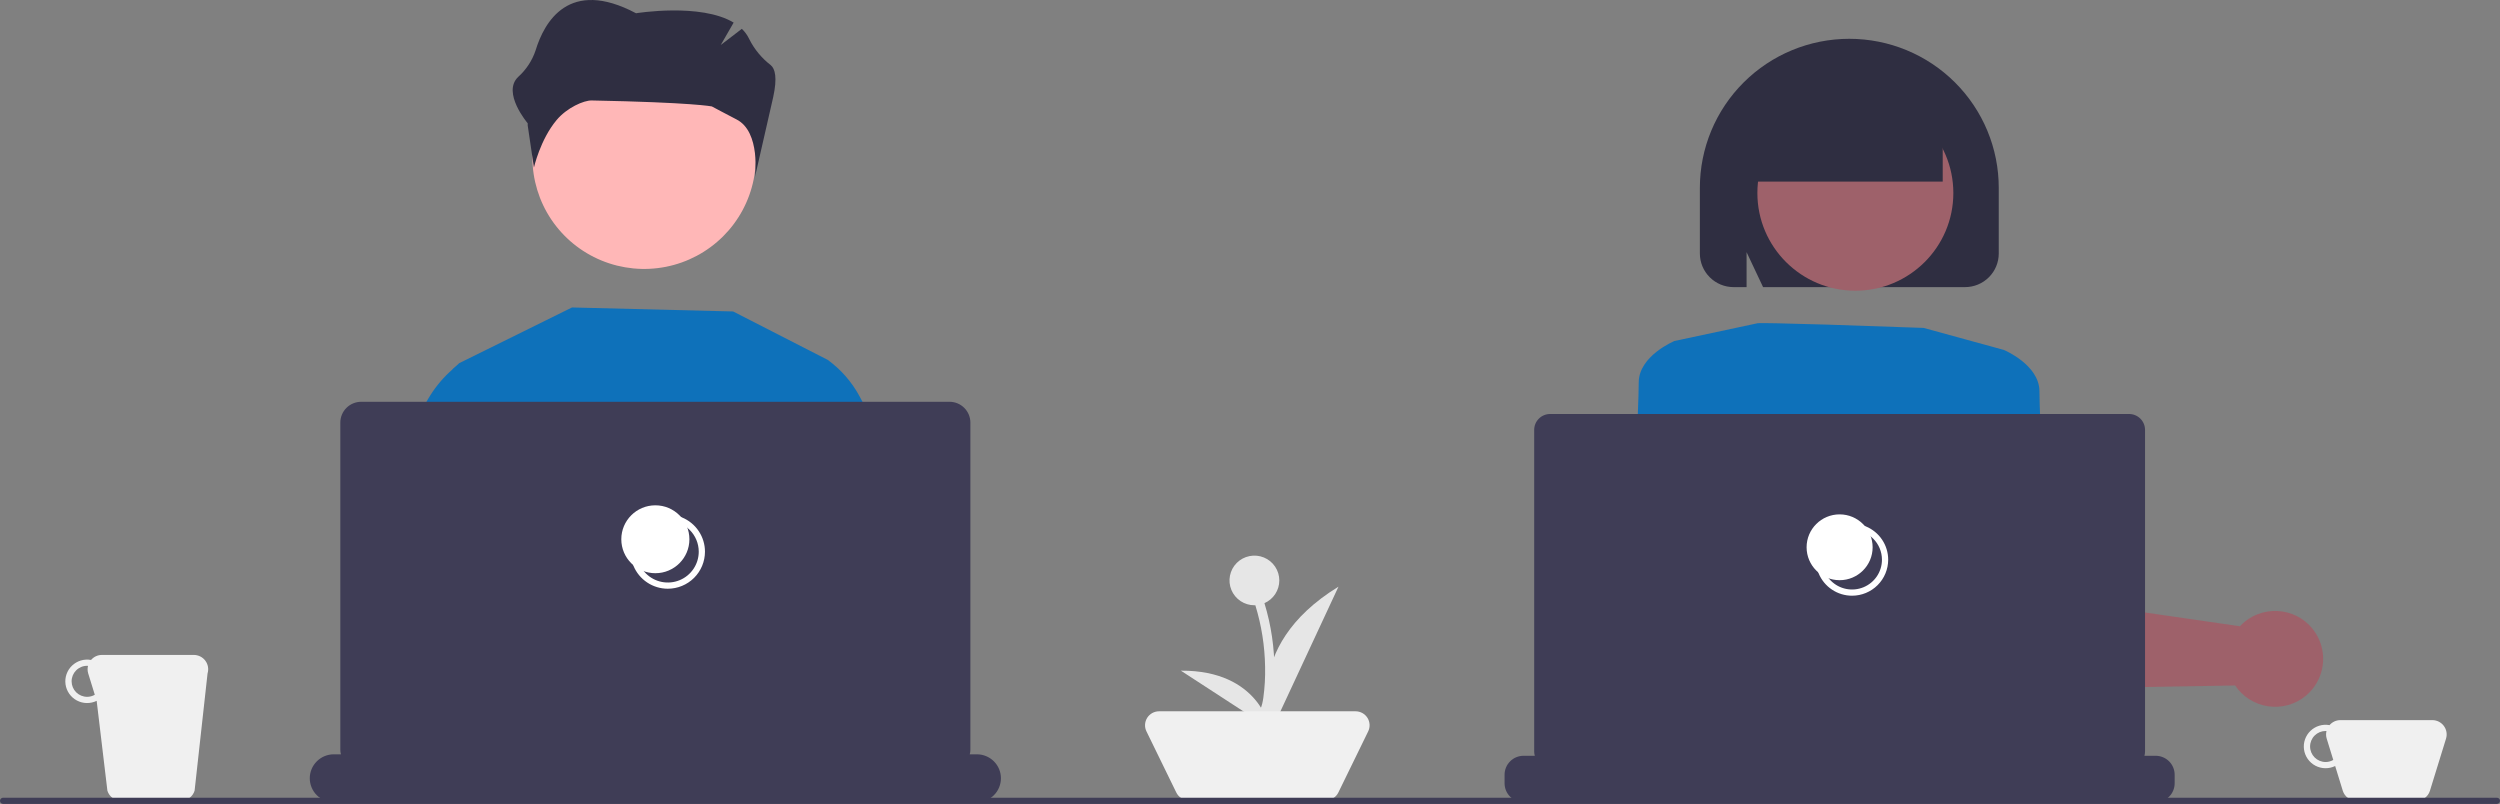 <svg width="255" height="82" viewBox="0 0 255 82" fill="none" xmlns="http://www.w3.org/2000/svg">
<rect x="0" y="0" width="255" height="82" fill="#808080" stroke="none"/>
<g clip-path="url(#clip0_20_213)">
<path d="M248.095 73.452H238.723C238.512 73.451 238.303 73.497 238.111 73.585C237.919 73.674 237.749 73.803 237.612 73.964C237.266 73.9 236.911 73.92 236.574 74.02C236.237 74.12 235.929 74.299 235.675 74.541C235.421 74.783 235.228 75.082 235.112 75.413C234.996 75.743 234.961 76.097 235.008 76.444C235.056 76.791 235.186 77.122 235.387 77.41C235.588 77.697 235.854 77.933 236.164 78.098C236.474 78.263 236.819 78.352 237.17 78.359C237.522 78.365 237.87 78.288 238.186 78.134L238.963 80.653C239.055 80.951 239.241 81.212 239.492 81.398C239.744 81.583 240.049 81.683 240.363 81.683H246.456C246.769 81.683 247.074 81.583 247.326 81.398C247.578 81.212 247.763 80.951 247.855 80.653L249.495 75.341C249.562 75.123 249.577 74.892 249.539 74.666C249.5 74.441 249.409 74.228 249.273 74.044C249.137 73.861 248.959 73.711 248.755 73.608C248.55 73.505 248.324 73.452 248.095 73.452ZM237.217 77.726C236.796 77.726 236.392 77.559 236.094 77.262C235.796 76.965 235.629 76.563 235.629 76.143C235.629 75.723 235.796 75.32 236.094 75.023C236.392 74.727 236.796 74.56 237.217 74.56C237.246 74.56 237.273 74.567 237.301 74.568C237.238 74.823 237.246 75.09 237.324 75.341L237.994 77.514C237.758 77.651 237.49 77.724 237.217 77.726Z" fill="#F0F0F0"/>
<path d="M19.77 66.803H10.398C10.187 66.802 9.978 66.848 9.786 66.936C9.594 67.025 9.424 67.154 9.287 67.315C8.941 67.252 8.585 67.271 8.249 67.371C7.912 67.472 7.604 67.65 7.35 67.892C7.096 68.134 6.903 68.433 6.787 68.764C6.671 69.095 6.635 69.448 6.683 69.795C6.731 70.142 6.861 70.473 7.061 70.761C7.262 71.049 7.529 71.284 7.839 71.449C8.149 71.614 8.494 71.704 8.845 71.71C9.197 71.716 9.545 71.639 9.86 71.486L10.955 80.653C11.047 80.951 11.233 81.212 11.485 81.398C11.737 81.583 12.042 81.683 12.355 81.683H18.448C18.761 81.683 19.066 81.583 19.318 81.398C19.57 81.212 19.756 80.951 19.848 80.653L21.17 68.692C21.237 68.474 21.252 68.243 21.214 68.018C21.175 67.793 21.084 67.579 20.948 67.396C20.812 67.212 20.634 67.062 20.43 66.96C20.225 66.857 19.999 66.803 19.77 66.803ZM8.892 71.077C8.47 71.077 8.067 70.91 7.769 70.614C7.471 70.317 7.304 69.914 7.304 69.494C7.304 69.074 7.471 68.672 7.769 68.375C8.067 68.078 8.47 67.911 8.892 67.911C8.921 67.911 8.948 67.918 8.976 67.92C8.913 68.174 8.921 68.442 8.998 68.692L9.669 70.866C9.433 71.003 9.165 71.075 8.892 71.077Z" fill="#F0F0F0"/>
<path d="M130.49 59.205C130.49 58.704 130.341 58.214 130.061 57.797C129.782 57.381 129.386 57.056 128.921 56.865C128.457 56.673 127.946 56.623 127.454 56.721C126.961 56.818 126.508 57.059 126.153 57.414C125.797 57.768 125.556 58.219 125.458 58.711C125.359 59.202 125.41 59.711 125.602 60.174C125.794 60.637 126.12 61.032 126.538 61.311C126.956 61.589 127.447 61.737 127.949 61.737C127.981 61.737 128.011 61.734 128.043 61.733C128.671 63.769 129.007 65.883 129.04 68.013C129.064 69.074 129.003 70.136 128.858 71.188C128.747 71.935 128.541 72.791 127.797 73.14C127.243 73.4 127.726 74.219 128.278 73.96C129.117 73.567 129.524 72.685 129.707 71.824C129.916 70.713 130.012 69.584 129.994 68.454C130.004 66.106 129.66 63.769 128.973 61.522C129.424 61.324 129.808 60.999 130.077 60.588C130.346 60.176 130.49 59.696 130.49 59.205Z" fill="#E6E6E6"/>
<path d="M129.714 74.467C129.714 74.467 126.307 66.108 136.526 59.838L129.714 74.467Z" fill="#E6E6E6"/>
<path d="M129.531 74.315C129.531 74.315 128.491 68.357 120.449 68.408L129.531 74.315Z" fill="#E6E6E6"/>
<path d="M135.23 81.633H121.263C120.995 81.633 120.733 81.558 120.506 81.416C120.279 81.274 120.096 81.072 119.979 80.831L116.938 74.6C116.832 74.383 116.783 74.142 116.796 73.901C116.809 73.66 116.883 73.426 117.011 73.221C117.14 73.017 117.318 72.848 117.53 72.731C117.742 72.614 117.98 72.552 118.222 72.552H138.27C138.512 72.552 138.751 72.614 138.963 72.731C139.174 72.848 139.353 73.017 139.481 73.221C139.61 73.426 139.684 73.66 139.697 73.901C139.71 74.142 139.661 74.383 139.555 74.6L136.514 80.831C136.397 81.072 136.214 81.274 135.987 81.416C135.76 81.557 135.497 81.633 135.23 81.633Z" fill="#F0F0F0"/>
<path d="M254.682 82H0.318C0.233 82 0.153 81.966 0.093 81.907C0.033 81.848 0 81.767 0 81.683C0 81.599 0.033 81.519 0.093 81.459C0.153 81.4 0.233 81.367 0.318 81.367H254.682C254.767 81.367 254.847 81.4 254.907 81.459C254.967 81.519 255 81.599 255 81.683C255 81.767 254.967 81.848 254.907 81.907C254.847 81.966 254.767 82 254.682 82Z" fill="#3F3D56"/>
<path d="M53.056 63.614L46.884 40.349L46.17 37.663L46.84 37.042L58.343 31.361L74.779 31.769L84.429 36.708L84.481 40.349L84.957 73.146L86.883 81.196H51.578L54.319 68.375L53.056 63.614Z" fill="#0E71BA"/>
<path d="M93.657 81.196H84.457L81.916 62.909L82.581 40.349L82.673 37.279L84.429 36.708C85.753 37.672 86.847 38.915 87.634 40.349C88.763 42.307 89.701 45.114 89.468 48.889C89.468 48.889 89.676 53.345 89.478 56.313C89.341 58.341 91.715 71.16 93.657 81.196Z" fill="#0E71BA"/>
<path d="M53.089 63.382L53.056 63.614L50.615 81.196H40.035C40.883 71.234 41.881 58.779 41.747 56.783C41.548 53.818 41.757 49.358 41.757 49.358C41.504 45.27 42.627 42.322 43.875 40.349C44.503 39.345 45.276 38.44 46.17 37.663C46.368 37.489 46.577 37.328 46.795 37.18L48.551 37.749L49.01 40.349L53.089 63.382Z" fill="#0E71BA"/>
<path d="M54.308 16.073C54.308 18.319 54.976 20.516 56.228 22.384C57.48 24.252 59.26 25.708 61.342 26.567C63.424 27.427 65.715 27.652 67.925 27.214C70.135 26.776 72.165 25.694 73.759 24.105C75.352 22.517 76.437 20.492 76.877 18.289C77.317 16.085 77.091 13.801 76.229 11.726C75.366 9.65 73.906 7.876 72.032 6.628C70.158 5.379 67.956 4.713 65.702 4.713C62.688 4.706 59.794 5.892 57.657 8.012C55.52 10.132 54.316 13.011 54.308 16.016C54.308 16.035 54.308 16.054 54.308 16.073Z" fill="#FFB7B7"/>
<path d="M102.095 79.384C102.095 80.033 101.837 80.654 101.377 81.113C100.917 81.571 100.294 81.829 99.643 81.829H34.049C33.399 81.829 32.775 81.571 32.315 81.113C31.855 80.654 31.597 80.033 31.597 79.384C31.597 78.736 31.855 78.114 32.315 77.656C32.775 77.197 33.399 76.939 34.049 76.939H34.777C34.736 76.794 34.714 76.643 34.713 76.492V43.105C34.713 42.542 34.937 42.002 35.337 41.604C35.736 41.205 36.278 40.982 36.843 40.982H96.85C97.415 40.982 97.957 41.205 98.356 41.604C98.755 42.002 98.98 42.542 98.98 43.105V76.492C98.98 76.643 98.958 76.794 98.915 76.939H99.643C99.965 76.939 100.284 77.003 100.582 77.126C100.879 77.248 101.149 77.428 101.377 77.656C101.605 77.882 101.785 78.152 101.909 78.449C102.032 78.745 102.095 79.063 102.095 79.384Z" fill="#3F3D56"/>
<path d="M68.117 60.05C67.367 60.05 66.634 59.829 66.011 59.413C65.387 58.998 64.902 58.408 64.615 57.717C64.328 57.027 64.253 56.267 64.399 55.534C64.545 54.801 64.906 54.128 65.436 53.599C65.966 53.071 66.642 52.711 67.377 52.565C68.112 52.419 68.874 52.494 69.567 52.78C70.26 53.066 70.852 53.55 71.268 54.172C71.685 54.793 71.907 55.524 71.907 56.271C71.906 57.273 71.506 58.234 70.796 58.942C70.085 59.651 69.122 60.049 68.117 60.05ZM68.117 53.125C67.493 53.125 66.882 53.31 66.364 53.656C65.845 54.001 65.44 54.493 65.201 55.067C64.963 55.642 64.9 56.275 65.022 56.885C65.144 57.495 65.444 58.056 65.885 58.496C66.327 58.936 66.889 59.235 67.501 59.357C68.113 59.478 68.748 59.416 69.324 59.178C69.901 58.94 70.394 58.536 70.74 58.019C71.087 57.502 71.272 56.893 71.272 56.271C71.271 55.437 70.938 54.638 70.347 54.048C69.755 53.458 68.953 53.126 68.117 53.125Z" fill="white"/>
<path d="M66.847 58.467C68.764 58.467 70.319 56.917 70.319 55.005C70.319 53.092 68.764 51.542 66.847 51.542C64.928 51.542 63.373 53.092 63.373 55.005C63.373 56.917 64.928 58.467 66.847 58.467Z" fill="white"/>
<path d="M173.387 25.86V19.154C173.387 15.124 174.993 11.259 177.852 8.409C180.71 5.559 184.587 3.958 188.63 3.958C192.673 3.958 196.55 5.559 199.408 8.409C202.267 11.259 203.873 15.124 203.873 19.154V25.86C203.872 26.769 203.51 27.639 202.865 28.281C202.221 28.924 201.348 29.285 200.437 29.286H179.834L178.151 25.72V29.286H176.823C175.912 29.285 175.039 28.924 174.395 28.281C173.751 27.639 173.388 26.769 173.387 25.86Z" fill="#2F2E41"/>
<path d="M199.747 47.325L200.403 54.417L200.702 57.64L201.178 62.771L201.238 63.433L201.625 67.6L201.635 67.646C201.879 68.426 202.369 69.106 203.032 69.586C203.695 70.066 204.495 70.32 205.315 70.31L222.996 70.005L227.987 69.919C228.083 70.063 228.177 70.192 228.271 70.308C228.709 70.838 229.254 71.271 229.871 71.578C230.488 71.885 231.163 72.059 231.852 72.089C232.544 72.121 233.235 72.005 233.879 71.749C234.523 71.493 235.104 71.103 235.584 70.605C235.681 70.507 235.774 70.403 235.861 70.296C236.515 69.494 236.898 68.506 236.955 67.474C237.012 66.442 236.74 65.419 236.179 64.55C235.805 63.969 235.31 63.474 234.729 63.098C234.147 62.723 233.492 62.475 232.807 62.373C232.126 62.269 231.43 62.309 230.765 62.49C230.101 62.672 229.482 62.99 228.949 63.426C228.78 63.565 228.621 63.716 228.475 63.879L222.996 63.083L209.199 61.081L208.609 53.144C208.607 53.108 208.605 53.072 208.602 53.034L208.126 46.629C208.047 45.564 207.562 44.568 206.771 43.847C205.98 43.125 204.943 42.732 203.871 42.747C203.519 42.751 203.168 42.8 202.828 42.894C202.447 42.996 202.082 43.153 201.745 43.359C201.073 43.766 200.529 44.354 200.175 45.056C199.822 45.757 199.673 46.543 199.747 47.325Z" fill="#9E616A"/>
<path d="M189.247 29.654C194.767 29.654 199.241 25.193 199.241 19.69C199.241 14.187 194.767 9.726 189.247 9.726C183.727 9.726 179.253 14.187 179.253 19.69C179.253 25.193 183.727 29.654 189.247 29.654Z" fill="#9E616A"/>
<path d="M202.573 36.296L204.39 35.692C204.39 35.692 208.024 37.202 208.024 39.919C208.024 42.637 208.63 53.507 208.63 53.507L200.453 54.413L202.573 36.296Z" fill="#0E71BA"/>
<path d="M163.914 81.513H171.12L173.585 60.918L174.477 53.48L174.6 52.453L175.259 46.948C175.294 46.257 175.14 45.569 174.811 44.959C174.483 44.349 173.994 43.84 173.397 43.487C172.8 43.134 172.117 42.95 171.423 42.956C170.729 42.962 170.049 43.157 169.458 43.519C169.309 43.611 169.167 43.712 169.032 43.824C168.619 44.163 168.282 44.585 168.044 45.063C167.806 45.542 167.672 46.065 167.652 46.598L167.002 52.653L163.914 81.513Z" fill="#9E616A"/>
<path d="M174.721 53.507L166.544 52.601C166.544 52.601 167.15 41.731 167.15 39.014C167.15 36.296 170.784 34.786 170.784 34.786L172.601 35.39L174.721 53.507Z" fill="#0E71BA"/>
<path d="M172.069 81.513H206.252C205.169 77.385 203.691 73.371 201.839 69.526C201.538 68.914 201.36 68.588 201.36 68.588C201.36 68.588 186.824 68.303 177.738 71.926C177.159 72.175 176.639 72.545 176.213 73.01C174.64 74.631 173.265 77.674 172.069 81.513Z" fill="#2F2E41"/>
<path d="M179.253 32.975C179.253 32.975 178.964 32.821 196.211 33.447L203.43 35.429L204.389 35.692C204.389 35.692 203.481 53.809 201.058 57.13C198.635 60.451 199.241 62.263 199.847 62.565C200.452 62.867 201.967 62.263 201.058 63.773C200.149 65.282 198.938 64.377 200.149 65.282C201.361 66.188 201.966 69.51 201.966 69.51L175.315 73.133C175.315 73.133 174.407 61.357 171.984 55.318C169.561 49.28 168.956 46.864 168.956 46.864L170.773 34.786L179.253 32.975Z" fill="#0E71BA"/>
<path d="M178.468 14.089C178.468 11.486 179.505 8.989 181.352 7.149C183.198 5.308 185.702 4.274 188.313 4.274C190.923 4.274 193.427 5.308 195.274 7.149C197.12 8.989 198.157 11.486 198.157 14.089V18.521H178.468V14.089Z" fill="#2F2E41"/>
<path d="M221.815 79.021V79.897C221.815 80.409 221.61 80.901 221.247 81.263C220.883 81.625 220.39 81.829 219.876 81.829H155.404C154.89 81.829 154.397 81.625 154.034 81.263C153.67 80.901 153.466 80.409 153.466 79.897V79.021C153.466 78.509 153.67 78.017 154.034 77.655C154.397 77.293 154.89 77.089 155.404 77.089H156.549C156.509 76.948 156.488 76.802 156.487 76.655V43.848C156.487 43.418 156.658 43.006 156.963 42.702C157.268 42.398 157.681 42.227 158.112 42.227H217.168C217.599 42.227 218.013 42.398 218.318 42.702C218.622 43.006 218.794 43.418 218.794 43.848V76.655C218.794 76.802 218.773 76.948 218.732 77.089H219.876C220.39 77.089 220.883 77.293 221.247 77.655C221.61 78.017 221.815 78.509 221.815 79.021Z" fill="#3F3D56"/>
<path d="M188.911 60.762C188.182 60.762 187.47 60.547 186.864 60.143C186.258 59.74 185.785 59.166 185.507 58.495C185.228 57.823 185.155 57.085 185.297 56.372C185.439 55.66 185.79 55.005 186.305 54.491C186.821 53.977 187.477 53.628 188.192 53.486C188.907 53.344 189.647 53.417 190.321 53.695C190.994 53.973 191.57 54.444 191.974 55.048C192.379 55.652 192.595 56.362 192.595 57.089C192.594 58.063 192.206 58.996 191.515 59.685C190.824 60.374 189.888 60.761 188.911 60.762ZM188.911 54.048C188.308 54.048 187.718 54.227 187.216 54.561C186.715 54.895 186.324 55.37 186.093 55.925C185.863 56.481 185.802 57.092 185.92 57.682C186.037 58.272 186.328 58.813 186.754 59.239C187.181 59.664 187.724 59.953 188.316 60.071C188.907 60.188 189.52 60.128 190.078 59.898C190.635 59.668 191.111 59.278 191.446 58.778C191.781 58.278 191.96 57.69 191.96 57.089C191.959 56.283 191.638 55.51 191.066 54.94C190.494 54.37 189.719 54.049 188.911 54.048V54.048Z" fill="white"/>
<path d="M187.64 59.179C189.5 59.179 191.008 57.676 191.008 55.822C191.008 53.968 189.5 52.466 187.64 52.466C185.781 52.466 184.273 53.968 184.273 55.822C184.273 57.676 185.781 59.179 187.64 59.179Z" fill="white"/>
<path d="M78.608 6.637C77.69 5.93 76.943 5.025 76.424 3.99C76.239 3.597 75.983 3.241 75.669 2.939L73.515 4.591L74.832 2.304C71.46 0.272 64.875 1.352 64.875 1.352C58.025 -2.285 55.51 2.255 54.633 5.133C54.286 6.175 53.673 7.109 52.855 7.844C51.166 9.451 53.826 12.575 53.826 12.575V12.796L54.461 17.096C54.461 17.096 55.097 14.247 56.773 12.245C57.829 10.982 59.549 10.232 60.348 10.247C70.657 10.448 72.609 10.855 72.609 10.855C72.609 10.855 74.354 11.79 75.125 12.182C77.616 13.451 77.008 18.046 77.008 18.046L78.87 9.891C79.299 7.914 79.061 7.007 78.608 6.637Z" fill="#2F2E41"/>
</g>
<defs>
<clipPath id="clip0_20_213">
<rect width="255" height="82" fill="white"/>
</clipPath>
</defs>
</svg>
